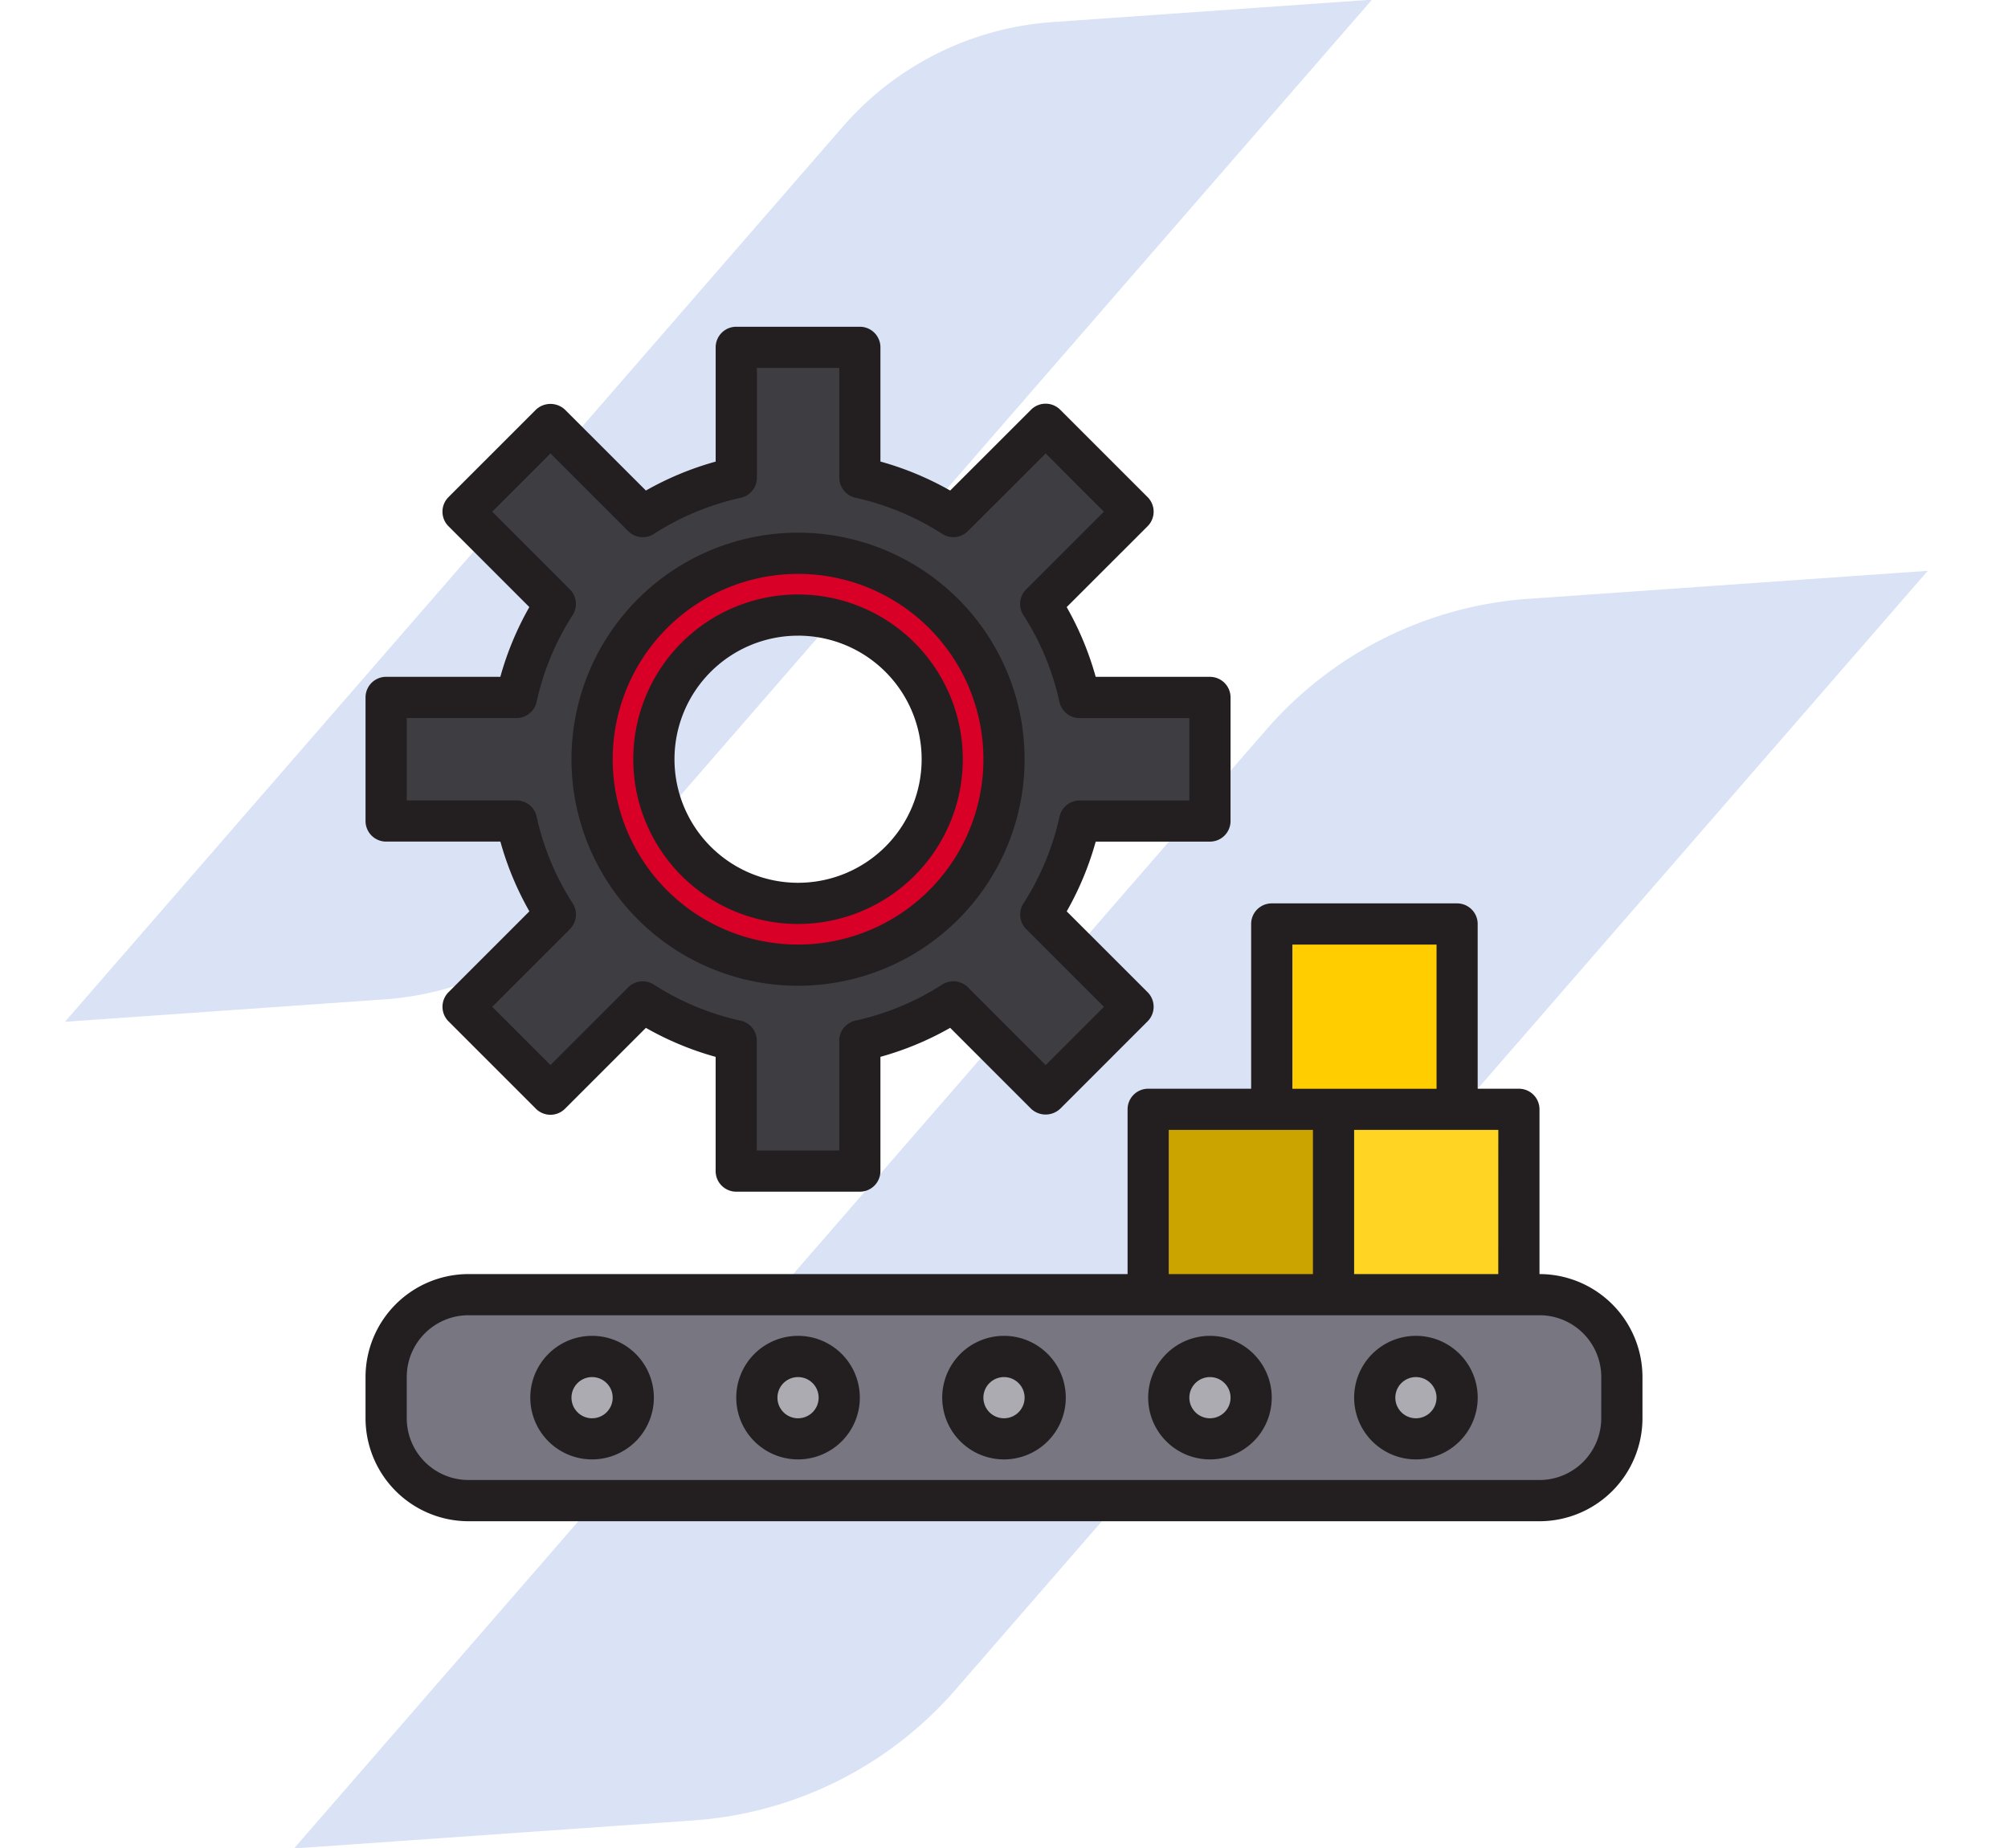 <svg xmlns="http://www.w3.org/2000/svg" width="190" height="174.873" viewBox="0 0 190 174.873"><g transform="translate(-610 -5887.263)"><g transform="translate(9292 10491.821)"><g transform="translate(-8682 -4604.559)"><path d="M99.783,0A28.944,28.944,0,0,0,79.316,8.478L0,87.794H30.3a28.944,28.944,0,0,0,20.467-8.478L130.082,0Z" transform="matrix(0.998, -0.07, 0.07, 0.998, 0, 9.074)" fill="#dae3f6"/><path d="M124.729,0A36.18,36.18,0,0,0,99.145,10.6L0,109.742H37.874a36.18,36.18,0,0,0,25.584-10.6L162.6,0Z" transform="matrix(0.998, -0.07, 0.07, 0.998, 20.138, 65.397)" fill="#dae3f6"/></g><g transform="translate(-8647.413 -4574.138)"><path d="M85.952,53.323V41.63H73.616a27.115,27.115,0,0,0-3.684-8.848l8.731-8.731L70.4,15.789,61.67,24.52a27.116,27.116,0,0,0-8.848-3.684V8.5H41.13V20.836a27.115,27.115,0,0,0-8.848,3.684l-8.731-8.731-8.262,8.262,8.731,8.731a27.116,27.116,0,0,0-3.684,8.848H8V53.323H20.336A27.115,27.115,0,0,0,24.02,62.17L15.289,70.9l8.262,8.262,8.731-8.731a27.116,27.116,0,0,0,8.848,3.684V86.452H52.823V74.116a27.115,27.115,0,0,0,8.848-3.684L70.4,79.163,78.663,70.9,69.933,62.17a27.116,27.116,0,0,0,3.684-8.848Zm-38.976,7.8a13.632,13.632,0,1,1,9.649-3.993A13.641,13.641,0,0,1,46.976,61.118Zm0,0" transform="translate(-6.051 -6.051)" fill="#3e3d42"/><path d="M107.488,88.5a19.488,19.488,0,1,0,19.488,19.488A19.488,19.488,0,0,0,107.488,88.5Zm0,33.13a13.632,13.632,0,1,1,9.649-3.993A13.641,13.641,0,0,1,107.488,121.63Zm0,0" transform="translate(-66.563 -66.563)" fill="#d80027"/><path d="M15.8,376.5H117.133a7.8,7.8,0,0,1,7.8,7.8v3.9a7.8,7.8,0,0,1-7.8,7.8H15.8a7.8,7.8,0,0,1-7.8-7.8v-3.9A7.8,7.8,0,0,1,15.8,376.5Zm0,0" transform="translate(-6.051 -284.406)" fill="#787680"/><path d="M239.8,404.4a3.9,3.9,0,1,1-3.9-3.9A3.9,3.9,0,0,1,239.8,404.4Zm0,0" transform="translate(-175.485 -302.56)" fill="#acabb1"/><path d="M159.8,404.4a3.9,3.9,0,1,1-3.9-3.9A3.9,3.9,0,0,1,159.8,404.4Zm0,0" transform="translate(-114.973 -302.56)" fill="#acabb1"/><path d="M319.8,404.4a3.9,3.9,0,1,1-3.9-3.9A3.9,3.9,0,0,1,319.8,404.4Zm0,0" transform="translate(-235.997 -302.56)" fill="#acabb1"/><path d="M79.8,404.4a3.9,3.9,0,1,1-3.9-3.9A3.9,3.9,0,0,1,79.8,404.4Zm0,0" transform="translate(-54.461 -302.56)" fill="#acabb1"/><path d="M399.8,404.4a3.9,3.9,0,1,1-3.9-3.9A3.9,3.9,0,0,1,399.8,404.4Zm0,0" transform="translate(-296.509 -302.56)" fill="#acabb1"/><path d="M393.539,322.039H376V304.5h17.539Zm0,0" transform="translate(-284.406 -229.945)" fill="#ffd422"/><path d="M369.539,250.039H352V232.5h17.539Zm0,0" transform="translate(-266.253 -175.485)" fill="#ffcd00"/><path d="M321.539,322.039H304V304.5h17.539Zm0,0" transform="translate(-229.945 -229.945)" fill="#cca400"/><g transform="translate(0 0.5)"><path d="M1.949,49.22H12.76a29.021,29.021,0,0,0,2.744,6.6L7.853,63.472a1.95,1.95,0,0,0,0,2.758L16.12,74.5a1.95,1.95,0,0,0,2.756,0l7.652-7.653a28.963,28.963,0,0,0,6.6,2.744V80.4a1.949,1.949,0,0,0,1.949,1.949H46.771A1.949,1.949,0,0,0,48.72,80.4V69.589a28.963,28.963,0,0,0,6.6-2.744L62.974,74.5a2.006,2.006,0,0,0,2.756,0L74,66.229a1.95,1.95,0,0,0,0-2.758l-7.653-7.649a29.02,29.02,0,0,0,2.744-6.6H79.9a1.949,1.949,0,0,0,1.949-1.949V35.579A1.949,1.949,0,0,0,79.9,33.63H69.089a29.021,29.021,0,0,0-2.744-6.6L74,19.378a1.95,1.95,0,0,0,0-2.758L65.729,8.351a1.95,1.95,0,0,0-2.756,0L55.321,16a29.066,29.066,0,0,0-6.6-2.744V2.449A1.949,1.949,0,0,0,46.771.5H35.079A1.949,1.949,0,0,0,33.13,2.449V13.261A29.068,29.068,0,0,0,26.529,16L18.876,8.351a2.006,2.006,0,0,0-2.756,0L7.851,16.621a1.95,1.95,0,0,0,0,2.758L15.5,27.027a29.02,29.02,0,0,0-2.744,6.6H1.949A1.949,1.949,0,0,0,0,35.579V47.271A1.949,1.949,0,0,0,1.949,49.22ZM3.9,37.527H14.285A1.95,1.95,0,0,0,16.189,36,25.068,25.068,0,0,1,19.6,27.783a1.95,1.95,0,0,0-.264-2.43L11.985,18,17.5,12.485l7.353,7.355a1.95,1.95,0,0,0,2.432.264A25.118,25.118,0,0,1,35.5,16.689a1.95,1.95,0,0,0,1.532-1.9V4.4h7.8V14.785a1.95,1.95,0,0,0,1.532,1.9A25.118,25.118,0,0,1,54.567,20.1,1.95,1.95,0,0,0,57,19.84l7.353-7.355L69.863,18,62.51,25.351a1.95,1.95,0,0,0-.264,2.432A25.054,25.054,0,0,1,65.659,36a1.95,1.95,0,0,0,1.9,1.532H77.952v7.8H67.563a1.95,1.95,0,0,0-1.9,1.532,25.046,25.046,0,0,1-3.412,8.21,1.95,1.95,0,0,0,.264,2.43l7.355,7.353-5.513,5.515L57,63.01a1.95,1.95,0,0,0-2.432-.264,25.05,25.05,0,0,1-8.21,3.414,1.949,1.949,0,0,0-1.534,1.9V78.452h-7.8V68.065a1.949,1.949,0,0,0-1.534-1.9,25.05,25.05,0,0,1-8.21-3.414,1.95,1.95,0,0,0-2.432.264L17.5,70.365l-5.511-5.513L19.34,57.5a1.95,1.95,0,0,0,.264-2.432,25.078,25.078,0,0,1-3.414-8.214,1.949,1.949,0,0,0-1.9-1.53H3.9Zm0,0" transform="translate(0 -0.5)" fill="#231f20"/><path d="M119.59,135.681A15.59,15.59,0,1,0,104,120.09,15.59,15.59,0,0,0,119.59,135.681Zm0-27.283A11.693,11.693,0,1,1,107.9,120.09,11.693,11.693,0,0,1,119.59,108.4Zm0,0" transform="translate(-78.666 -79.166)" fill="#231f20"/><path d="M101.437,123.374A21.437,21.437,0,1,0,80,101.937,21.437,21.437,0,0,0,101.437,123.374Zm0-38.976A17.539,17.539,0,1,1,83.9,101.937,17.539,17.539,0,0,1,101.437,84.4Zm0,0" transform="translate(-60.512 -61.012)" fill="#231f20"/><path d="M111.082,259.578v-15.59a1.949,1.949,0,0,0-1.949-1.949h-3.9v-15.59a1.949,1.949,0,0,0-1.949-1.949H85.747a1.949,1.949,0,0,0-1.949,1.949v15.59H74.055a1.949,1.949,0,0,0-1.949,1.949v15.59H9.744A9.755,9.755,0,0,0,0,269.323v3.9a9.755,9.755,0,0,0,9.744,9.744H111.082a9.755,9.755,0,0,0,9.744-9.744v-3.9A9.756,9.756,0,0,0,111.082,259.578Zm-3.9,0H93.543V245.937h13.642ZM87.7,228.4h13.642v13.642H87.7ZM76,245.937H89.645v13.642H76Zm40.925,27.283a5.847,5.847,0,0,1-5.846,5.846H9.744A5.847,5.847,0,0,1,3.9,273.22v-3.9a5.847,5.847,0,0,1,5.846-5.846H111.082a5.847,5.847,0,0,1,5.846,5.846Zm0,0" transform="translate(0 -169.933)" fill="#231f20"/><path d="M229.846,392.5a5.846,5.846,0,1,0,5.846,5.846A5.847,5.847,0,0,0,229.846,392.5Zm0,7.8a1.949,1.949,0,1,1,1.949-1.949A1.949,1.949,0,0,1,229.846,400.3Zm0,0" transform="translate(-169.433 -297.009)" fill="#231f20"/><path d="M149.846,392.5a5.846,5.846,0,1,0,5.846,5.846A5.847,5.847,0,0,0,149.846,392.5Zm0,7.8a1.949,1.949,0,1,1,1.949-1.949A1.949,1.949,0,0,1,149.846,400.3Zm0,0" transform="translate(-108.921 -297.009)" fill="#231f20"/><path d="M309.846,392.5a5.846,5.846,0,1,0,5.846,5.846A5.847,5.847,0,0,0,309.846,392.5Zm0,7.8a1.949,1.949,0,1,1,1.949-1.949A1.949,1.949,0,0,1,309.846,400.3Zm0,0" transform="translate(-229.945 -297.009)" fill="#231f20"/><path d="M69.846,392.5a5.846,5.846,0,1,0,5.846,5.846A5.847,5.847,0,0,0,69.846,392.5Zm0,7.8a1.949,1.949,0,1,1,1.949-1.949A1.949,1.949,0,0,1,69.846,400.3Zm0,0" transform="translate(-48.41 -297.009)" fill="#231f20"/><path d="M389.847,392.5a5.846,5.846,0,1,0,5.846,5.846A5.847,5.847,0,0,0,389.847,392.5Zm0,7.8a1.949,1.949,0,1,1,1.949-1.949A1.949,1.949,0,0,1,389.847,400.3Zm0,0" transform="translate(-290.457 -297.009)" fill="#231f20"/></g></g></g></g></svg>